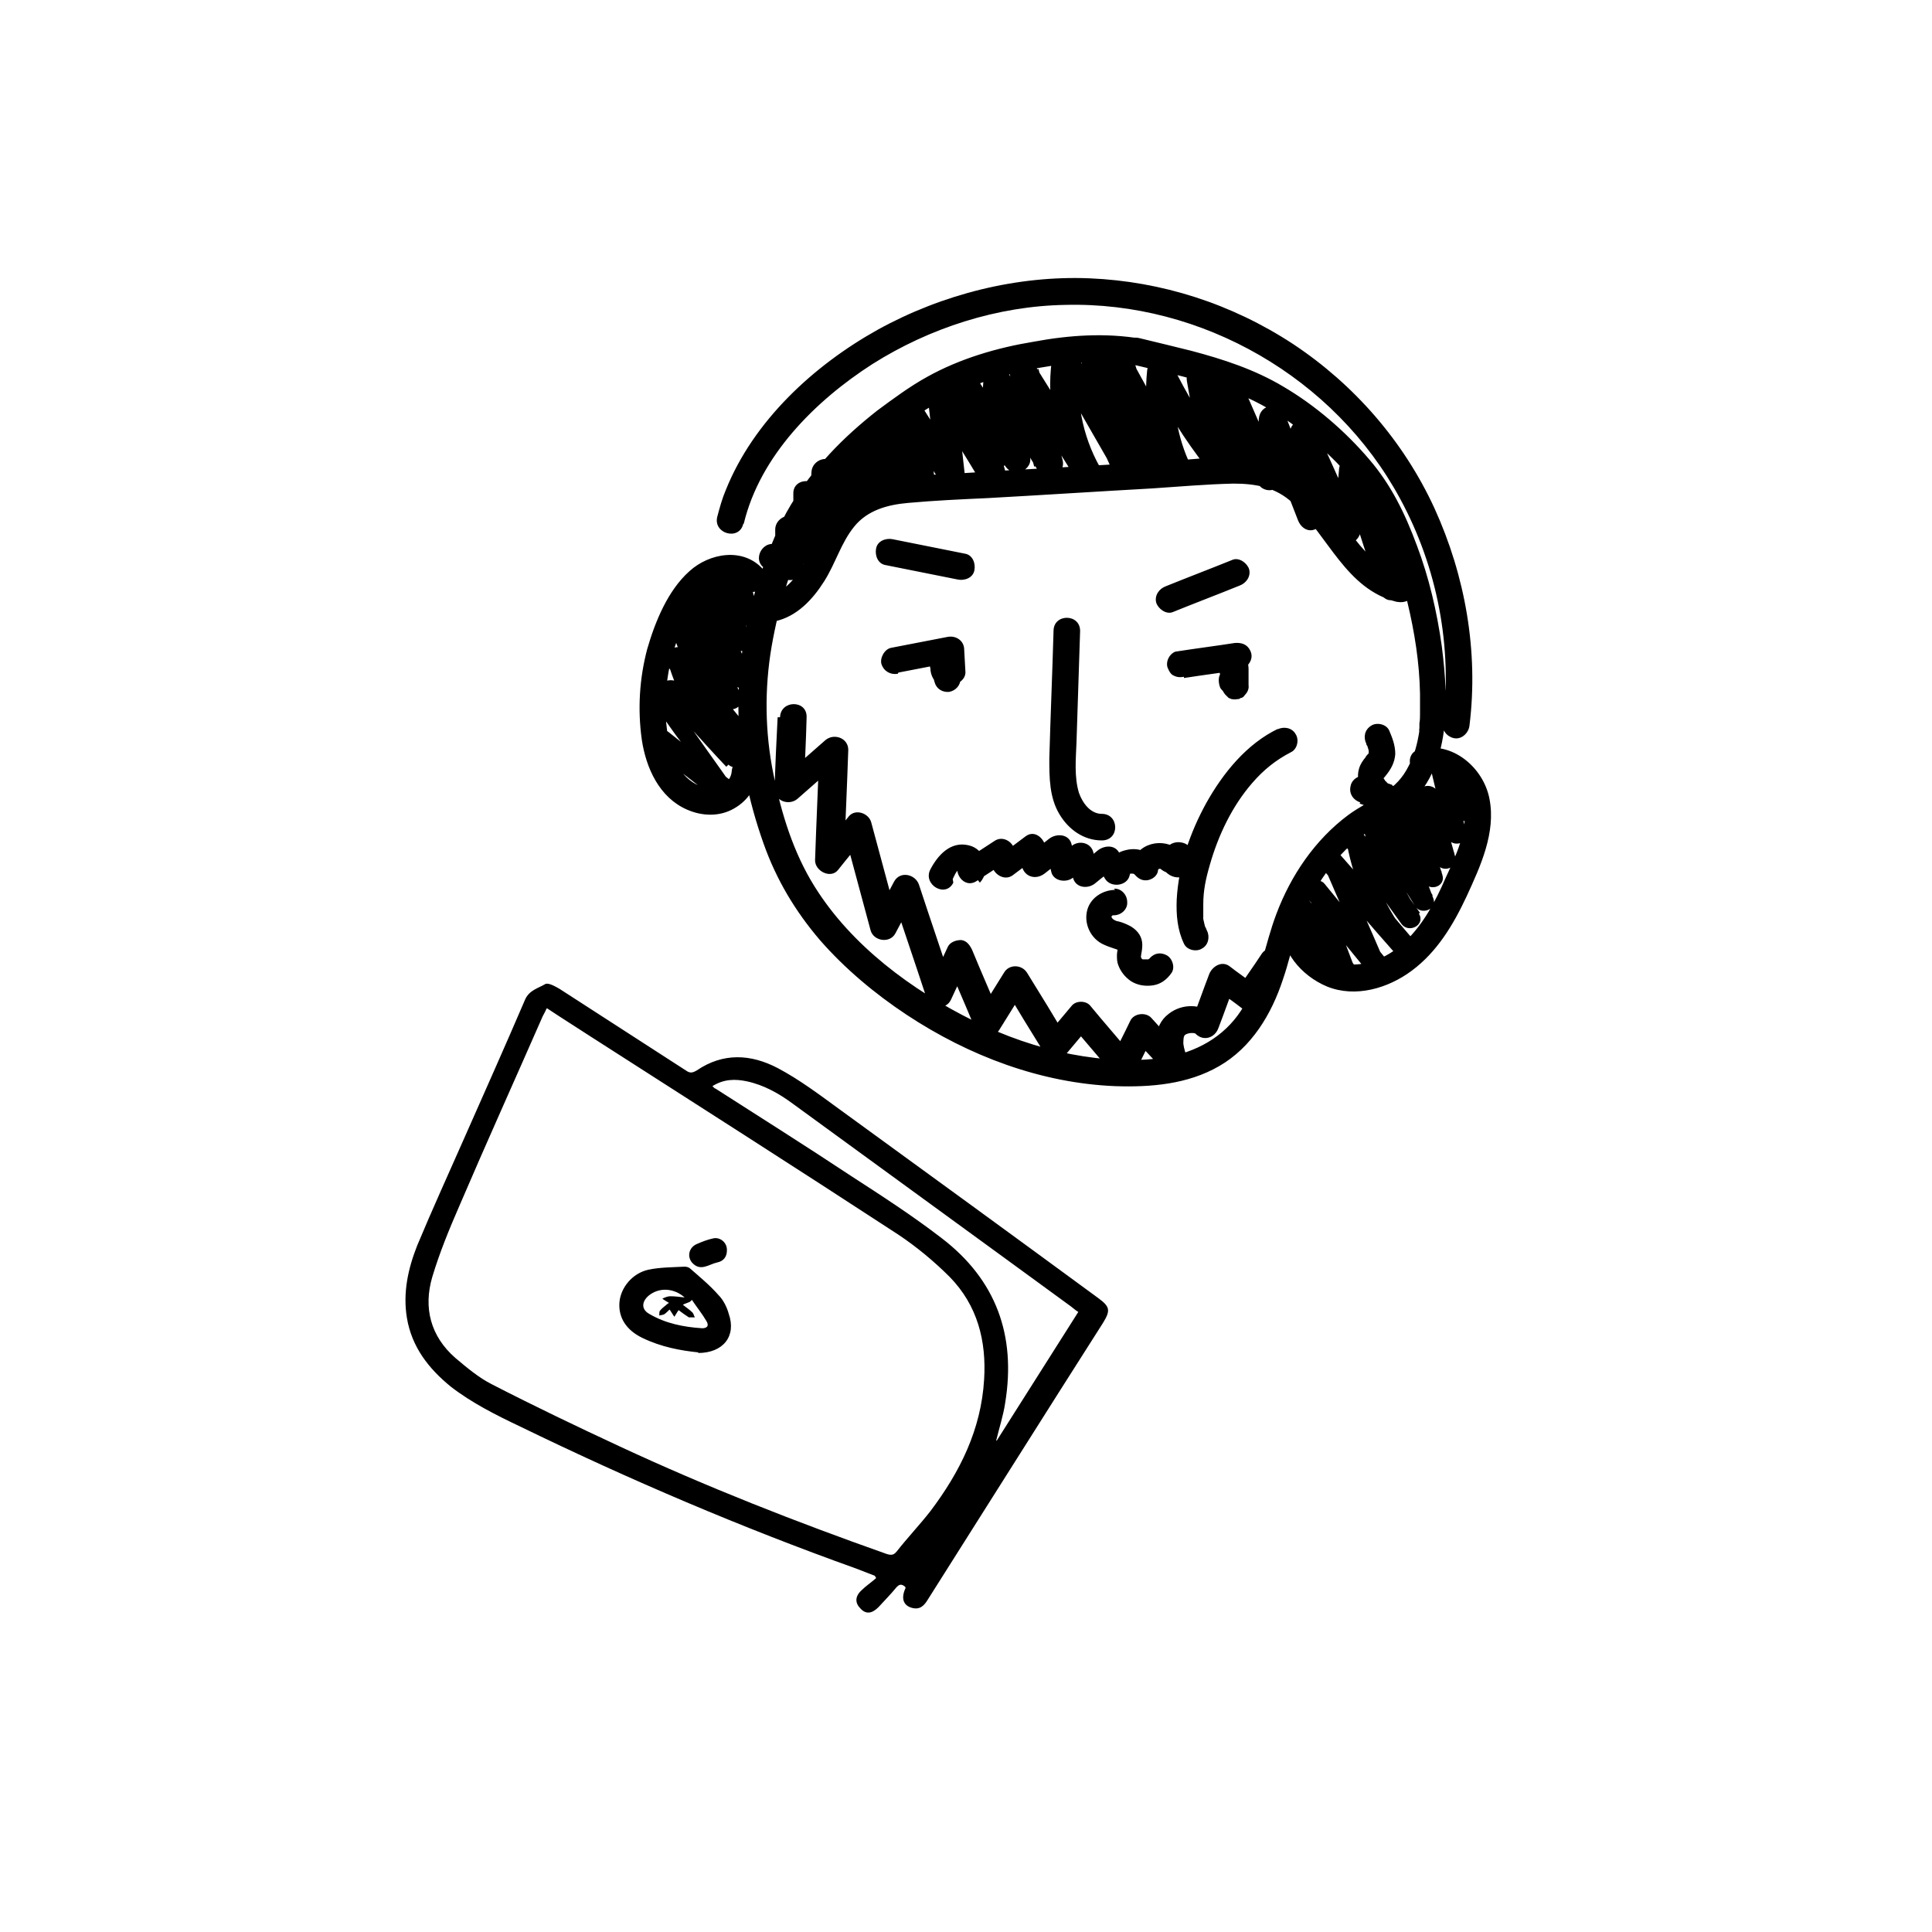 <?xml version="1.0" encoding="UTF-8"?>
<svg id="Layer_1" xmlns="http://www.w3.org/2000/svg" version="1.1" viewBox="0 0 320 320">
  <!-- Generator: Adobe Illustrator 29.4.0, SVG Export Plug-In . SVG Version: 2.1.0 Build 152)  -->
  <path d="M149.9,262.8c-.6-.5-1-.4-1.5.2-.9,1.1-1.9,2.1-2.9,3.2-1.1,1.1-2.1,1.2-3,.2-.9-.9-.9-2,.2-3,.7-.7,1.6-1.3,2.4-2,0-.2-.2-.3-.2-.4-1-.4-2.1-.8-3.1-1.2-19-6.8-37.5-14.7-55.6-23.5-4-1.9-8-3.9-11.5-6.6-3.7-3-6.5-6.6-7.3-11.4-.7-4.2.2-8.2,1.7-12,2.5-6,5.2-11.9,7.8-17.8,3.4-7.7,6.8-15.3,10.1-23,.7-1.5,2.1-1.8,3.3-2.5.5-.3,1.7.4,2.4.8,7,4.5,13.9,9,20.9,13.5.7.5,1.1.4,1.8,0,4.4-3,9-2.7,13.4-.4,3.6,1.9,6.9,4.4,10.2,6.8,14.3,10.4,28.6,20.8,42.9,31.3,1.9,1.4,2.1,2,.8,4.1-9.7,15.2-19.3,30.5-29,45.8-.6,1-1.3,1.8-2.7,1.4-1.4-.4-1.8-1.6-1-3.3h0ZM90.5,167.1c-.2.5-.4.8-.6,1.2-4.6,10.5-9.3,20.9-13.8,31.4-1.7,3.9-3.3,7.8-4.5,11.8-1.5,5.1-.3,9.8,3.8,13.4,1.9,1.6,3.9,3.3,6.1,4.4,7,3.6,14.1,7,21.2,10.3,14.4,6.7,29.2,12.5,44.2,17.8.7.2,1.1.2,1.6-.4,1.8-2.3,3.8-4.4,5.6-6.7,4.9-6.5,8.4-13.5,8.9-21.8.4-6.4-1.1-12.3-5.7-17-2.6-2.6-5.5-5-8.5-7-17-11.1-34.1-22-51.1-32.9-2.3-1.5-4.7-3-7.1-4.6ZM118.1,180c.2.2.3.3.4.3,7.5,4.8,15.1,9.6,22.5,14.5,5.1,3.3,10.2,6.6,15,10.3,9,6.9,12.3,16.1,10.5,27.2-.3,2.1-1,4.2-1.5,6.3,0,0,0,0,.1,0,4.5-7.1,9-14.2,13.5-21.3-.5-.3-.8-.6-1.2-.9-3.7-2.7-7.4-5.4-11.1-8.1-11.7-8.5-23.3-17-35-25.5-2.3-1.7-4.8-3.1-7.6-3.7-1.9-.4-3.8-.4-5.7.8h0ZM115.7,224c-3-.3-6.2-.9-9.3-2.4-2.7-1.3-4-3.4-3.8-5.9.2-2.4,2.1-4.8,4.8-5.4,1.9-.4,4-.4,6-.5.3,0,.7.1.9.3,1.6,1.4,3.3,2.8,4.7,4.4.8.8,1.4,2,1.7,3.1,1.3,3.7-.9,6.5-5.1,6.5h0ZM110.8,215.8c-.3-.2-.7-.4-1.1-.7.4-.2.9-.4,1.3-.4.8,0,1.5.1,2.4.2-1.7-1.5-4-1.7-5.7-.5-1.4,1-1.6,2.4-.2,3.2,2.7,1.6,5.7,2.2,8.8,2.4.8,0,1.2-.4.7-1.2-.7-1.2-1.6-2.3-2.4-3.5l-.3.3c-.4.2-.8.3-1.2.5.6.5,1.1.8,1.6,1.3.2.2.2.5.4.8-.3,0-.7,0-1,0-.6-.4-1.2-.8-1.7-1.2-.3.4-.5.8-.7,1.1-.3-.4-.5-.8-.8-1.2-.3.3-.6.6-.9.8-.2.1-.5.1-.8.2,0-.3,0-.7.1-.8.4-.5.9-.8,1.2-1.1h0ZM120.4,207.1c0,1.1-.6,1.8-1.6,2-1.4.3-2.8,1.6-4.2,0-.8-1-.5-2.4.7-3,.9-.4,1.9-.8,2.9-1,1.1-.2,2.2.7,2.2,1.9ZM187.7,60.4c5.4,1.3,10.8,2.4,16,4.3,4.7,1.7,9.2,4.4,13.1,7.7,4.4,3.7,8.1,7.5,10.8,12.5,2.5,4.6,4.2,9.7,5.5,14.8,1.2,5,2,10,2.1,15.2,0,1.1,0,2.2,0,3.3,0,.5,0,1.1-.1,1.6,0,.2,0,.4,0,.7,0,.1-.1.9,0,.5-.3,2-.8,4.1-1.8,5.9-1,2-2.3,3.3-4,4.4-2,1.3-4.1,2.3-6,3.7-5.5,4.1-9.5,10-11.9,16.4-1.9,5-2.6,10.4-5.3,15.1-2.7,4.7-7.1,7.4-12.3,8.5-5.3,1-11.2.6-16.4-.4-5.6-1.1-11-3-16.1-5.5-10.3-5.1-20.3-12.5-26.4-22.3-3.5-5.6-5.5-12.1-6.8-18.6-1.4-6.9-1.5-14.1-.3-21.1,1.2-6.9,3.4-14.5,7-20.7,3.4-5.8,8.2-10.7,13.4-14.9,4.6-3.7,9.6-6.5,15.2-8.4,5.6-1.8,11.5-2.9,17.3-3.1,1.3,0,2.6,0,3.8,0,1.3,0,2.3.2,3.4.4,1.2.2,2.4-.3,2.7-1.6.3-1.1-.4-2.5-1.6-2.7-5.9-1-11.9-.6-17.8.5-6.1,1-12.2,2.8-17.6,5.8-2.9,1.6-5.6,3.6-8.3,5.6-2.8,2.2-5.5,4.6-7.9,7.2-2.4,2.6-4.6,5.4-6.4,8.4-2,3.3-3.4,6.9-4.7,10.6-2.6,7.3-4,15.1-4,22.8,0,7.8,1.6,15.5,4.2,22.8,2.1,5.9,5.2,11.1,9.3,15.9,4.1,4.7,9.1,8.9,14.4,12.4,10.3,6.8,22.2,11.3,34.5,11.8,5.9.2,12-.3,17.2-3.3,5.4-3.1,8.7-8.6,10.6-14.4.9-2.6,1.5-5.3,2.3-8,1-3.1,2.4-6,4.2-8.7,1.8-2.7,4.1-5.3,6.8-7.2,1.9-1.4,4.1-2.4,6-3.8,8.7-6.1,8.2-18.1,7-27.5-.8-5.7-2.1-11.3-4.1-16.6-2-5.4-4.3-10.1-7.9-14.3-4-4.7-9-9-14.3-12.1-4.7-2.8-9.9-4.5-15.2-5.9-2.8-.7-5.7-1.4-8.6-2.1-2.9-.7-4,3.6-1.2,4.3h0ZM211.7,120.7c-5.2,2.5-9.1,7.3-11.9,12.3-2.7,4.9-4.6,10.4-4.9,16-.1,2.5.1,5,1.2,7.3.5,1.1,2.1,1.4,3,.8,1.1-.6,1.3-2,.8-3,0,0,0-.2-.1-.3,0,0,.2.4,0,.2,0-.2-.1-.4-.2-.5-.1-.4-.2-.8-.3-1.3-.1-.6,0,.2,0-.2,0-.2,0-.5,0-.7,0-.5,0-1,0-1.5,0-2.3.4-4.2,1.1-6.6,1.4-4.9,3.7-9.7,7-13.5,1.9-2.2,3.9-3.8,6.4-5.1,1.1-.5,1.4-2.1.8-3-.6-1.1-2-1.3-3-.8ZM174.5,104.5c-.2,7-.5,14-.7,21.1,0,3.2,0,6.5,1.7,9.3,1.5,2.5,4,4.3,7,4.3,3,0,2.9-4.4,0-4.4-1.9,0-3.2-1.8-3.8-3.5-.8-2.7-.5-5.6-.4-8.3l.6-18.5c0-2.9-4.4-2.9-4.4,0h0ZM196.1,112.3c3.2-.5,6.4-.9,9.6-1.4l-1.7-4.1c-.2.2-.5.4-.7.5-.5.4-.9.7-1,1.3-.1.5,0,1.2.2,1.7.6.9,2,1.5,3,.8.2-.2.5-.4.7-.5.9-.7,1.4-1.7.9-2.8-.5-1.1-1.5-1.4-2.6-1.3-3.2.5-6.4.9-9.6,1.4-.5,0-1.1.6-1.3,1-.3.5-.4,1.2-.2,1.7.2.5.5,1.1,1,1.3.6.3,1.1.3,1.7.2ZM201.9,110.7l.6,3.5c0,.3.2.5.4.8.2.2.4.4.6.6l.5.2c.3,0,.6.1.9,0,.2,0,.4,0,.6-.2.3,0,.5-.2.7-.5.4-.4.7-1,.6-1.6,0-.9,0-1.8,0-2.8,0-.6-.2-1.2-.6-1.6-.4-.4-1-.7-1.6-.6-.6,0-1.2.2-1.6.6-.4.4-.7,1-.6,1.6,0,.8,0,1.7,0,2.5,0,.6.2,1.2.6,1.6.4.4,1,.7,1.6.6.6,0,1.2-.2,1.6-.6.4-.4.6-1,.6-1.6s0-1.3,0-1.9l-4.1,1.1h0s-.2-.5-.2-.5c0,0,0,.2,0,.3v-.6c0,.1,0,.2,0,.3v-.6c0,.1,0,.2,0,.3l.2-.5c0,0,0,.2-.2.3l.3-.5c0,0-.1.1-.2.2l.5-.3c0,0-.1,0-.2.1-.5.2-.9.8-1,1.3-.1.5,0,1.2.2,1.7.3.5.8.9,1.3,1,.6.1,1.2,0,1.7-.2.8-.4,1.3-1.2,1.6-2,0-.2,0-.3,0-.5,0-.2,0-.3,0-.5,0-.6-.2-1-.4-1.5l-.3-.5c-.2-.2-.4-.4-.7-.5-.2,0-.4-.2-.6-.2-.3,0-.6,0-.9,0-.4.1-.7.3-1,.6-.4.4-.6,1-.6,1.6s0,1.3,0,1.9h4.4c0-.8,0-1.7,0-2.5h-4.4c0,.9,0,1.8,0,2.8l4.4-.6-.6-3.5c0-.3-.2-.5-.4-.8-.2-.2-.4-.4-.6-.6-.5-.3-1.2-.4-1.7-.2-.5.2-1.1.5-1.3,1l-.2.5c-.1.4-.1.8,0,1.2h0ZM148.8,111.4l9.3-1.8-2.8-2.1.2,3.6,4.1-1.1c-.3-.6-.6-1.3-.8-1.9-.3-.6-1-1-1.6-1.1-.7,0-1.3.1-1.9.6-.8.7-1.3,1.9-1.2,3,0,1.4.7,2.4,1.8,3.2.8.5,2.1.3,2.7-.3.7-.8.8-1.7.3-2.7-.3-.6-.5-1.2-.8-1.8-.2-.5-.9-.9-1.3-1-.5-.1-1,0-1.4.1-1,.4-1.6,1.6-1.3,2.6.2.8.5,1.5.7,2.3.3,1.1,1.3,1.7,2.4,1.6,1.1-.2,1.9-1.1,1.9-2.2,0-.7,0-1.4,0-2.1l-4.4.6c.1.4.3.8.4,1.2.4,1.1,1.5,1.9,2.7,1.6,1.1-.4,2-1.6,1.6-2.7-.1-.4-.3-.8-.4-1.2-.4-1.1-1.3-1.7-2.4-1.6s-1.9,1.1-1.9,2.2c0,.7,0,1.4,0,2.1l4.4-.6c-.2-.8-.5-1.5-.7-2.3l-4.1,1.7c.3.6.5,1.2.8,1.8l3-3c.3.2.4.3.2.2-.1-.1,0,0,.2.2,0,0,0-.2-.1-.2.1.3.2.4.1.3,0,0,0-.1,0-.2-.1-.4,0,.5,0,.2,0-.3.1-.2,0,.2,0,0,.2-.4,0,0-.2.4,0,0,0,0,0,.2-.4.4,0,.1l-3.5-.5c.3.6.6,1.3.8,1.9.4.9,1.7,1.3,2.5,1,.9-.3,1.7-1.1,1.6-2.1l-.2-3.6c0-1.5-1.4-2.4-2.8-2.1l-9.3,1.8c-1.1.2-1.9,1.7-1.6,2.7.4,1.2,1.5,1.8,2.7,1.6h0ZM146.7,93.6c4,.8,8,1.6,12,2.4,1.1.2,2.5-.3,2.7-1.6.2-1.1-.3-2.5-1.6-2.7-4-.8-8-1.6-12-2.4-1.1-.2-2.5.3-2.7,1.6-.2,1.1.3,2.5,1.6,2.7ZM194.2,101.4c3.7-1.5,7.4-2.9,11.1-4.4,1.1-.4,1.9-1.5,1.6-2.7-.3-1-1.6-2-2.7-1.6-3.7,1.5-7.4,2.9-11.1,4.4-1.1.4-1.9,1.5-1.6,2.7.3,1,1.6,2,2.7,1.6ZM184.7,147.4c-2.1,0-4.3,1.4-4.7,3.7-.4,2.2.8,4.4,2.7,5.3.8.4,1.6.6,2.4.9.5.2-.2-.2,0,0,0,0,.1,0,.2,0,.3,0-.3-.3-.1-.1,0,0,.1.1.1.1,0,0-.3-.4-.2-.2.1.2,0-.3,0-.3,0-.2,0-.2,0,0s0,.1,0,0c0-.3,0,0,0,0,0,.1,0,.2,0,.4,0,.3-.1.6-.1,1,0,.5,0,1.1.2,1.6.4,1.1,1.1,2,2.1,2.7,1.1.7,2.4.9,3.7.7,1.3-.2,2.3-1,3-2,.7-.9.2-2.5-.8-3-1.2-.6-2.3-.2-3,.8.2-.2.2-.3,0-.1.3-.2.3-.2,0,0-.2,0-.2,0,0,0,.2,0,.2,0,0,0-.1,0-.2,0-.3,0,.3,0,.4,0,0,0h-.2c-.2,0-.2,0,0,0-.1,0-.2,0-.3,0,.3.1.3.1,0,0h-.1c-.2-.2-.2-.2,0,0,0,0-.2-.2-.2-.2.2.2.2.3,0,.1,0,0,0-.1-.1-.2-.1-.2,0-.2,0,0-.1,0,0-.6,0,0,0-.2,0-.2,0,0,0-.1,0-.2,0-.4.1-.5.2-1.1.2-1.7,0-1.3-.7-2.3-1.8-3-.7-.4-1.4-.7-2.2-.9-.2,0-.4-.1-.6-.2-.4-.1.4.2,0,0,0,0-.6-.4-.3-.2.2.2-.2-.2-.2-.3.2.2.2.3,0,0h0c.1.2.1.2,0,0,0,0,0-.2,0-.3,0,.3,0,.4,0,.1v-.2c0,.3,0,.4,0,.2,0-.2,0-.2,0,.1.2-.4-.3.3,0,0,0,0,.1-.1.2-.2-.2.2-.3.2,0,0,.4-.2-.4,0,0,0,0,0,.2,0,.3,0-.3,0-.4,0-.1,0,1.2,0,2.3-1,2.2-2.2,0-1.2-1-2.3-2.2-2.2h0ZM157.8,145.6c.2-.4.4-.9.7-1.3,0,0,.6-.6.6-.6,0,0,.2,0,.2,0-.2,0-.4-.2-.5-.5,0-.3,0-.5.3-.8-1.6,1.8.5,5,2.7,3.5,1.7-1.1,3.4-2.2,5.1-3.4l-3.3-1.3c.3.8.6,1.7.8,2.5.4,1.2,2,2.2,3.3,1.3,1.5-1.1,2.9-2.2,4.4-3.3l-3.3-1.9c.1,1.1.2,2.2.4,3.3.2,2,2.2,2.8,3.8,1.6,1.3-1,2.7-2.1,4-3.2l-3.7-1c.3,1.3.5,2.5.8,3.8.3,1.7,2.6,2,3.7,1,.9-.8,1.8-1.7,2.8-2.5l-3.7-1c.3,1.2.6,2.3.8,3.5.4,1.8,2.5,2,3.7,1,1.2-1,2.4-1.9,3.7-2.9l-3.5-.5c.5.9.9,1.8,1.4,2.6.9,1.6,3.7,1.3,4.1-.5,0-.1.1-.3,0-.1.3-.5,0,0,.1-.2.3-.2-.2.1,0,0,.3-.2-.4,0,.2,0,.2,0,.3,0,.2,0,.2,0,.4.2.2,0,.6.7,1.2,1.2,2.2,1.1.8-.1,1.7-.7,1.8-1.6,0-.4,0-.2,0-.1.1-.2.2-.2.3-.2.2,0,.1,0,.2,0,.2,0,0,0-.1,0,.6.5,1.4.9,2.2.6.5-.2,1.1-.4,1.6-.6,2.3-.9,2-4.2-.6-4.4-2.7-.2-4.1,3.5-2,5.2,1,.8,2.3.8,3.3.2,1.2-.7,1.6-2,1.3-3.3-.2-1.2-1.6-1.9-2.7-1.6-1.2.3-1.8,1.6-1.6,2.7v.2s0-1.2,0-1.2l1.2-.9,1.1.3h-.2c0-.1.8.7.8.7v1.5c0,0-1.1.6-1.1.6h-.2s-.6-4.3-.6-4.3c-.5.2-1.1.4-1.6.6l2.2.6c-2.6-2.2-7.1-1.2-7.8,2.4l4.1-.5c-1.3-1.7-3.1-2.4-5.1-1.9-1.8.4-3.4,1.8-3.8,3.6l4.1-.5c-.5-.9-.9-1.8-1.4-2.6-.7-1.4-2.4-1.3-3.5-.5-1.2,1-2.4,1.9-3.7,2.9l3.7,1c-.3-1.2-.6-2.3-.8-3.5-.4-1.7-2.5-2.1-3.7-1-.9.8-1.8,1.7-2.8,2.5l3.7,1c-.3-1.3-.5-2.5-.8-3.8-.4-1.8-2.5-1.9-3.7-1-1.3,1-2.7,2.1-4,3.2l3.8,1.6c-.1-1.1-.2-2.2-.4-3.3-.2-1.5-1.8-3-3.3-1.9-1.5,1.1-2.9,2.2-4.4,3.3l3.3,1.3c-.3-.8-.6-1.7-.8-2.5-.4-1.3-2-2.2-3.3-1.3-1.7,1.1-3.4,2.2-5.1,3.4l2.7,3.5c1.9-2.1.9-5.6-1.9-6.2-3-.7-5.1,1.7-6.3,4-1.3,2.5,2.5,4.8,3.8,2.2h0ZM126.4,94.3c-3.3-3.7-8.9-2.7-12.2.3-3.6,3.2-5.7,8.4-7,12.9-1.3,4.9-1.6,10-.9,15,.7,4.7,2.9,9.6,7.5,11.6,2.5,1.1,5.4,1.2,7.8-.2,2.3-1.3,3.8-3.6,4-6.2,0-1.2-1.1-2.2-2.2-2.2s-2.1,1-2.2,2.2c-.2,2.8-3.9,3.3-5.9,2.2-3.2-1.7-4.3-5.4-4.8-8.8-1-7.3.7-15.4,5-21.5,1.6-2.3,5.3-4.9,7.7-2.2.8.9,2.3.8,3.1,0,.9-.9.8-2.2,0-3.1h0ZM236.3,128.2c3-.8,5.6,2.3,6.1,5,.9,4.2-1.3,8.6-3,12.3-1.6,3.7-3.6,7.5-6.6,10.4-2.5,2.4-6.1,4.2-9.7,3.8-3.6-.5-6.7-3.4-6.5-7.1.2-2.9-4.3-2.9-4.4,0-.2,4.9,3.3,9,7.6,10.8,4.7,1.9,10.1.3,14-2.6,4.2-3.1,6.9-7.6,9.1-12.3,2.3-5,4.9-10.6,3.8-16.2-1-5.2-6.2-9.6-11.6-8.2-2.8.7-1.6,5,1.2,4.3ZM123.2,86.7c2.7-11.2,11.8-20.3,21.3-26.4,9.5-6,20.7-9.6,31.9-9.8,22.7-.6,44.7,12.1,55.5,32.1,6.2,11.4,8.7,24.6,7.1,37.5-.1,1.2,1.1,2.2,2.2,2.2s2.1-1,2.2-2.2c1.5-12.2-.7-24.7-5.8-35.9-5.1-11.1-13.3-20.5-23.4-27.2-10.2-6.7-21.8-10.4-33.7-10.9-12-.5-24.4,2.6-35.1,8.5-10.6,5.9-20.6,15.1-25.2,26.6-.6,1.4-1,2.9-1.4,4.4-.7,2.8,3.6,4,4.3,1.2h0ZM128.4,102.9c3.6-.8,6.2-3.6,8.1-6.6,1.9-3,2.8-6.4,5-9.1,2.2-2.7,5.5-3.6,8.9-3.9,4.4-.4,8.8-.6,13.2-.8,9.1-.5,18.2-1.1,27.2-1.6,4.5-.3,9-.7,13.5-.8,3.7,0,7,.6,9.8,3.2,5.9,5.4,8.8,14.3,17.3,16.4l1.2-4.3c-.5,0-1-.2-1.4-.3-1.2-.2-2.4.3-2.7,1.6-.3,1.1.4,2.5,1.6,2.7.5,0,1,.2,1.4.3,1.2.2,2.4-.3,2.7-1.6.3-1.1-.4-2.4-1.6-2.7-7-1.7-10-9.8-14.6-14.5-2.9-2.9-6.4-4.7-10.5-5.1-4.3-.4-8.8.2-13.1.5-9.2.6-18.3,1.1-27.4,1.6-4.6.3-9.3.6-13.9.8-3.8.2-7.8.5-11.2,2.4-3.7,2.2-5.6,6-7.5,9.8-1.5,3.1-3.4,6.9-7.1,7.7-2.8.6-1.6,4.9,1.2,4.3h0ZM213.5,150.7c2.7,3.9,5.5,7.9,8.2,11.8,1,1.4,3.8.6,3-1.3-1.8-4.7-3.5-9.3-5.3-14l-2.8,1.6c3.3,4,6.6,8.1,9.9,12.1.5.6,1.6.6,2.2.1.7-.5.8-1.4.4-2.2-2.4-5.6-4.9-11.2-7.3-16.7l-2.6,2c3.9,4.6,7.8,9.2,11.8,13.7.6.7,1.8.6,2.4,0,.7-.7.6-1.7,0-2.4-3.8-4.8-6.3-10.4-7.4-16.4l-3,1.3c3,4.2,6,8.4,9.1,12.7,1.2,1.7,4.1.2,2.9-1.7-3.3-5.1-5.5-10.9-6.4-16.9l-3,1.3c2.9,4.8,5.8,9.6,8.8,14.4.9,1.5,3.7.6,3-1.3-1.9-5-3.7-10-5.6-15l-3,1.3c2.4,3.7,4.7,7.4,7.1,11.1,1,1.5,3.6.6,3-1.3-1.5-4.8-3-9.6-4.4-14.3l-3,1.3c2.2,3.7,4.4,7.4,6.5,11.2,1,1.6,3.6.6,3-1.3-1-3.5-1.9-7-2.9-10.4l-3,1.3c1.6,2.1,3.1,4.2,4.7,6.3,1.1,1.4,3.5.7,3-1.3-.8-3.4-1.6-6.8-2.5-10.2l-3,1.3c1.3,2.1,2.7,4.3,4,6.4,1,1.6,3.5.6,3-1.3-.6-2.3-1.1-4.7-1.7-7l-3,1.3c.9,1.5,1.9,3,2.8,4.5,1.1,1.8,4,.2,2.9-1.7-.9-1.5-1.9-3-2.8-4.6-1-1.6-3.5-.6-3,1.3.6,2.3,1.1,4.7,1.7,7l3-1.3c-1.3-2.1-2.7-4.3-4-6.4-1-1.6-3.5-.6-3,1.3.8,3.4,1.6,6.8,2.5,10.2l3-1.3c-1.6-2.1-3.1-4.2-4.7-6.3-1.1-1.4-3.6-.7-3,1.3,1,3.5,1.9,7,2.9,10.4l3-1.3c-2.2-3.7-4.4-7.4-6.5-11.2-.9-1.6-3.6-.6-3,1.3,1.5,4.8,3,9.6,4.4,14.3l3-1.3c-2.4-3.7-4.7-7.4-7.1-11.1-1-1.5-3.7-.6-3,1.3,1.9,5,3.7,10,5.6,15l3-1.3c-2.9-4.8-5.8-9.6-8.8-14.4-1-1.7-3.3-.5-3,1.3,1,6.3,3.3,12.3,6.8,17.7l2.9-1.7c-3-4.2-6-8.4-9.1-12.7-1.1-1.5-3.4-.6-3,1.3,1.2,6.6,4.1,12.7,8.3,17.9l2.4-2.4c-3.9-4.6-7.8-9.2-11.8-13.7-.5-.6-1.6-.6-2.2-.1-.7.5-.8,1.4-.4,2.2,2.4,5.6,4.9,11.2,7.3,16.8l2.6-2c-3.3-4-6.6-8.1-9.9-12.1-1-1.3-3.4,0-2.8,1.6,1.8,4.7,3.5,9.3,5.3,14l3-1.3c-2.7-3.9-5.5-7.9-8.2-11.8-1.2-1.8-4.1,0-2.9,1.7h0ZM108.3,124.4c3.6,2.8,7.3,5.6,10.9,8.5.7.5,1.5.7,2.2.1.6-.5.9-1.5.4-2.1-3.2-4.6-6.5-9.1-9.7-13.8-.1-.2-.2-.5-.4-.6-.2-.2,0-.3-.6,0-.4,0-.5.2-.3.3.1.1.3.3.4.4.2.2.4.4.6.6.9,1,1.9,2,2.8,3,1.9,2.1,3.8,4.2,5.7,6.2l2.4-2.4c-4.4-4.4-7.6-9.9-9.3-15.8l-2.8,1.6c3.6,4.4,7.2,8.8,10.9,13.2l2.4-2.4c-4.4-5.2-7.7-11.3-9.7-17.8l-2.8,1.6c3.4,3.5,6.1,7.5,8.2,11.8l2.9-1.7c-3.2-4.8-5.2-10.1-6.1-15.8l-3,1.3c2.6,4.2,5.3,8.3,7.9,12.5,1.2,1.9,3.7.2,2.9-1.7-2.2-5.2-4.4-10.4-6.6-15.6l-2.9,1.7c2.3,3.2,4.6,6.4,6.9,9.6,1.2,1.7,4,.2,2.9-1.7-1.9-3.3-3.2-7-3.5-10.8l-3.1.8c1.6,2.5,3.1,5,4.7,7.5,1,1.6,3.5.6,3-1.3-.6-2.2-1.1-4.5-1.7-6.7l-3,1.3,1,1.7c1.1,1.8,4,.2,2.9-1.7l-1-1.7c-1-1.6-3.5-.6-3,1.3.6,2.2,1.1,4.5,1.7,6.7l3-1.3c-1.6-2.5-3.1-5-4.7-7.5-.8-1.3-3.3-.9-3.1.8.4,4.4,1.7,8.7,3.9,12.5l2.9-1.7c-2.3-3.2-4.6-6.4-6.9-9.6-1.3-1.8-3.7-.3-2.9,1.7,2.2,5.2,4.4,10.4,6.6,15.6l2.9-1.7-7.9-12.5c-1.1-1.7-3.3-.5-3,1.3.9,5.9,3.1,11.6,6.5,16.6,1.2,1.8,3.8.2,2.9-1.7-2.2-4.6-5.2-8.8-8.7-12.5-1.1-1.2-3.3,0-2.8,1.6,2.2,7.1,5.8,13.6,10.6,19.2,1.4,1.7,3.7-.7,2.4-2.4-3.6-4.4-7.2-8.8-10.9-13.2-1.1-1.3-3.2.1-2.8,1.6,1.9,6.5,5.3,12.5,10.1,17.3,1.5,1.5,3.8-.8,2.4-2.4-2.4-2.6-4.7-5.1-7.1-7.7-1-1.1-2.1-2.7-3.5-3.5-1.5-.8-3.2-.1-3.8,1.4-.6,1.5.3,2.9,1.1,4.2,1,1.4,2,2.9,3.1,4.3,2.1,3,4.2,5.9,6.3,8.9l2.6-2c-3.6-2.8-7.3-5.6-10.9-8.5-.7-.6-1.7-.7-2.4,0-.6.6-.7,1.8,0,2.4h0ZM127,94.2l2.8,1.6c1.4.8,3.4-.2,3.3-1.9,0-2.1,0-4.1-.1-6.2l-3.8,1.6c1,1.2,2,2.3,3.1,3.5,1.3,1.5,3.8.3,3.8-1.6,0-3.1,0-6.3-.1-9.4l-4.1,1.1c.9,1.3,1.7,2.6,2.6,3.8,1.2,1.8,4,1.1,4.1-1.1.1-2.5.3-5,.4-7.4l-4.1,1.1c.9,1.7,1.9,3.3,2.9,5,1,1.7,3.7,1.4,4.1-.5.6-2.9,1.2-5.7,1.8-8.6l-4.1.5c1,2.2,2,4.5,3,6.8s4.1.9,4.1-1.1c.1-3,.2-6.1.3-9.1l-4.1,1.1c1.1,2.2,2.1,4.4,3.2,6.5,1.1,2.2,4.9.7,4.1-1.7-.9-2.4-1-4.8,0-7.1h-3.8c1.4,2.9,2.8,5.7,4.2,8.6.9,1.9,4.4,1.1,4.1-1.1-.4-3.2-.7-6.5-1.1-9.7l-4.1,1.1c2.1,3.2,4.1,6.4,6.2,9.7,1.1,1.7,4.4,1.2,4.1-1.1-.5-4.5-1-8.9-1.5-13.4l-4.1,1.1c2.7,4.5,5.5,8.9,8.2,13.4,1.3,2.1,4.8.8,4.1-1.7-1.4-5-2.9-10.1-4.3-15.1l-4.1,1.7c2.8,4.2,5.6,8.4,8.4,12.6,1.6,2.4,5.3.2,3.8-2.2-2.2-3.6-3.1-7.8-2.7-12l-4.1,1.1c2.8,4.6,5.6,9.2,8.4,13.8,1.3,2.1,4.7.8,4.1-1.7-1.3-5-2.7-10.1-4-15.1l-4.1,1.7c3.5,5.6,7,11.2,10.5,16.8,1.5,2.4,5.2.3,3.8-2.2-3-5.3-4.1-11.4-3.3-17.5l-4.1,1.1c3.3,5.8,6.6,11.6,9.9,17.3,1.4,2.5,5.1.3,3.8-2.2-2.6-5.3-4.2-11-4.7-16.9l-4.1,1.1c3,5.8,6,11.6,9,17.5,1.2,2.2,4.8.7,4.1-1.7-1.6-5.4-3.3-10.8-4.9-16.1l-4.1,1.7c3.1,5.6,6.1,11.1,9.2,16.7.6,1,2,1.4,3,.8,1.1-.7,1.3-1.9.8-3-2-4.6-2.7-9.7-2.1-14.7l-4.1,1.1c2.5,5.3,5.6,10.2,9.2,14.8.6.8,1.9.8,2.7.3.9-.5,1.2-1.5,1-2.5-.8-4.4-1.5-8.8-2.3-13.2l-4.1,1.7c2.4,4.4,4.8,8.8,7.1,13.2,1.3,2.3,4.5.7,4.1-1.7-.8-3.9-1.5-7.8-2.3-11.6l-4.1,1.7c2.2,4.9,4.3,9.9,6.5,14.8.4.9,1.6,1.3,2.5,1,1-.3,1.6-1.2,1.6-2.1.2-3.2.4-6.4.6-9.6l-4.4.6c2.1,5.4,4.2,10.8,6.3,16.2.4,1,1.3,1.8,2.4,1.6,1-.2,2-1.1,1.9-2.2-.4-4.6-.7-9.2-1.1-13.9l-4.1,1.1c2.4,5.4,4.8,10.8,7.2,16.1.4.9,1.6,1.3,2.5,1,1-.3,1.5-1.2,1.6-2.1.3-3.4.6-6.8.9-10.2l-4.4.6c1.8,5.4,3.5,10.9,5.3,16.3.6,2,3.7,2.2,4.3,0,.4-1.7.9-3.4,1.3-5.1l-4.4-.6c.2,1.8.4,3.7.6,5.5.1,1.2.9,2.2,2.2,2.2s2.3-1,2.2-2.2c-.2-1.8-.4-3.7-.6-5.5-.1-1.1-.8-2-1.9-2.2-1.1-.1-2.2.5-2.4,1.6-.4,1.7-.9,3.4-1.3,5.1h4.3c-1.8-5.4-3.5-10.9-5.3-16.3-.8-2.5-4.1-1.9-4.4.6-.3,3.4-.6,6.8-.9,10.2l4.1-1.1c-2.4-5.4-4.8-10.8-7.2-16.1-.9-2-4.3-1-4.1,1.1.4,4.6.7,9.2,1.1,13.9l4.4-.6c-2.1-5.4-4.2-10.8-6.3-16.2-.9-2.3-4.2-2-4.4.6-.2,3.2-.4,6.4-.6,9.6l4.1-1.1c-2.2-4.9-4.3-9.9-6.5-14.8-.4-1-1.9-1.3-2.8-.9-1.1.5-1.5,1.5-1.3,2.6.8,3.9,1.5,7.8,2.3,11.6l4.1-1.7c-2.4-4.4-4.8-8.8-7.1-13.2-.5-1-1.8-1.3-2.8-.9-1.1.5-1.5,1.5-1.3,2.6.8,4.4,1.5,8.8,2.3,13.2l3.7-2.2c-3.3-4.3-6.1-9-8.5-13.9-.4-.9-1.6-1.3-2.5-1-1,.3-1.5,1.2-1.6,2.1-.6,5.8.4,11.6,2.7,16.9l3.8-2.2c-3.1-5.6-6.1-11.1-9.2-16.7-1.2-2.2-4.8-.7-4.1,1.7,1.6,5.4,3.3,10.8,4.9,16.1l4.1-1.7c-3-5.8-6-11.6-9-17.5-1-1.9-4.3-1.1-4.1,1.1.5,6.7,2.3,13.1,5.3,19.1l3.8-2.2c-3.3-5.8-6.6-11.6-9.9-17.3-.5-.9-1.6-1.3-2.5-1-1,.3-1.5,1.2-1.6,2.1-.9,6.8.6,13.7,3.9,19.7l3.8-2.2c-3.5-5.6-7-11.2-10.5-16.8-1.3-2.1-4.7-.8-4.1,1.7,1.3,5,2.7,10.1,4,15.1l4.1-1.7c-2.8-4.6-5.6-9.2-8.4-13.8-1.2-2-3.9-1-4.1,1.1-.5,5,.7,10,3.3,14.3l3.8-2.2c-2.8-4.2-5.6-8.4-8.4-12.6-1.4-2-4.8-.8-4.1,1.7,1.4,5,2.9,10.1,4.3,15.1l4.1-1.7c-2.7-4.5-5.5-8.9-8.2-13.4-1.1-1.7-4.4-1.2-4.1,1.1.5,4.5,1,8.9,1.5,13.4l4.1-1.1c-2.1-3.2-4.1-6.4-6.2-9.7-1.1-1.7-4.4-1.2-4.1,1.1.4,3.2.7,6.5,1.1,9.7l4.1-1.1c-1.4-2.9-2.8-5.7-4.2-8.6-.7-1.4-3.2-1.5-3.8,0-1.5,3.3-1.8,7.1-.5,10.5l4.1-1.7c-1.1-2.2-2.1-4.4-3.2-6.5-1.1-2.2-4.1-.9-4.1,1.1-.1,3-.2,6.1-.3,9.1l4.1-1.1c-1-2.2-2-4.5-3-6.8-.8-1.7-3.7-1.3-4.1.5-.6,2.9-1.2,5.7-1.8,8.6l4.1-.5c-1-1.7-1.9-3.3-2.9-5-1.1-2-4-1-4.1,1.1-.1,2.5-.3,5-.4,7.4l4.1-1.1c-.9-1.3-1.7-2.6-2.6-3.8-1.2-1.7-4.2-1.2-4.1,1.1,0,3.1,0,6.3.1,9.4l3.8-1.6c-1-1.2-2-2.3-3.1-3.5-1.3-1.5-3.8-.3-3.8,1.6,0,2.1,0,4.1.1,6.2l3.3-1.9-2.8-1.6c-2.5-1.4-4.7,2.4-2.2,3.8h0ZM128.8,118.8c-.2,4-.4,7.9-.5,11.9,0,2,2.4,2.8,3.8,1.6l7.4-6.5-3.8-1.6c-.2,6.1-.5,12.2-.7,18.3,0,1.8,2.6,3.1,3.8,1.6,1.5-1.9,3.1-3.8,4.6-5.7l-3.7-1c1.5,5.6,3,11.1,4.5,16.7.5,1.8,3.2,2.2,4.1.5,1.1-2.1,2.3-4.3,3.4-6.4l-4.1-.5c1.9,5.8,3.9,11.6,5.8,17.4.6,1.7,3.2,2.4,4.1.5,1-2.2,2.1-4.4,3.1-6.6l-4.1-.5c1.6,3.9,3.3,7.7,4.9,11.6.7,1.7,3,2.3,4.1.5,1.5-2.4,3-4.8,4.5-7.3h-3.8c2.2,3.7,4.4,7.3,6.7,11,.7,1.1,2.5,1.6,3.5.5,1.4-1.7,2.8-3.3,4.2-5h-3.1c2.3,2.8,4.7,5.5,7,8.3.9,1.1,2.9.8,3.5-.5l3.1-6.3-3.5.5c1.8,1.9,3.6,3.8,5.3,5.7,1.5,1.6,4.4,0,3.7-2.2-.2-.8-.5-1.6-.6-2.4,0-.6,0-1.3.3-1.5.1-.1.6-.3,1-.3.4,0,.7,0,.8.2,1.3,1.2,3.1.6,3.7-1,1-2.6,1.9-5.2,2.9-7.8l-3.3,1.3c1.4,1.1,2.9,2.1,4.3,3.2,1,.7,2.4.1,3-.8,1.3-2,2.7-3.9,4-5.9.7-1,.2-2.5-.8-3-1.1-.6-2.4-.2-3,.8-1.3,2-2.7,3.9-4,5.9l3-.8c-1.4-1.1-2.9-2.1-4.3-3.2-1.3-.9-2.8.1-3.3,1.3-1,2.6-1.9,5.2-2.9,7.8l3.7-1c-2.1-1.9-5.3-1.9-7.5-.2-2.8,2.1-2.3,5.7-1.3,8.6l3.7-2.2c-1.8-1.9-3.6-3.8-5.3-5.7-.9-1-2.9-.8-3.5.5-1,2.1-2.1,4.2-3.1,6.3l3.5-.5c-2.3-2.8-4.7-5.5-7-8.3-.7-.9-2.4-.9-3.1,0-1.4,1.7-2.8,3.3-4.2,5l3.5.5c-2.2-3.7-4.4-7.3-6.7-11-.9-1.4-3-1.4-3.8,0-1.5,2.4-3,4.8-4.5,7.3l4.1.5c-1.6-3.9-3.3-7.7-4.9-11.6-.4-.8-.9-1.5-1.8-1.6-.8,0-1.8.3-2.2,1.1-1,2.2-2.1,4.4-3.1,6.6l4.1.5c-1.9-5.8-3.9-11.6-5.8-17.4-.6-1.7-3.1-2.3-4.1-.5-1.1,2.1-2.3,4.3-3.4,6.4l4.1.5c-1.5-5.6-3-11.1-4.5-16.7-.4-1.5-2.6-2.3-3.7-1-1.5,1.9-3.1,3.8-4.6,5.7l3.8,1.6c.2-6.1.5-12.2.7-18.3,0-2-2.4-2.8-3.8-1.6-2.5,2.2-4.9,4.3-7.4,6.5l3.8,1.6c.2-4,.4-7.9.5-11.9.1-2.9-4.3-2.9-4.4,0h0ZM225.2,133.1c1.4.5,2.8.9,4.2,1.4,1,.3,2.2-.3,2.6-1.3.4-1,0-2.2-.9-2.8-.2-.1-.4-.3-.7-.4-.1,0-.2-.2-.4-.2-.3-.2,0,0,0,0-.2,0-.4-.4-.6-.5-.2-.2.2.3,0,0,0-.1-.1-.2-.2-.3-.2-.3,0,0,0,0,0,0,0-.6,0-.2,0,.3,0,0,0,0,0-.2,0-.1,0,.2v-.2c.2-.3,0,0,0,.1,0,0,.2-.3.2-.3,0,0,.2-.3,0,0-.2.3,0,0,.1-.1.9-1.1,1.5-2.2,1.6-3.6,0-1.5-.5-2.7-1-3.9-.5-1.1-2.1-1.4-3-.8-1.1.7-1.3,1.9-.8,3-.1-.3,0-.2,0,0,0,.1.1.3.2.4,0,.2.2.5.2.8,0,0,0,.1,0,.2,0,.2,0,.1,0-.2,0,0,0,.3,0,.3,0,.5,0-.2,0,0,0,.2,0,.3,0,0,0,.1-.1.2-.2.3,0,0-.2.3,0,0,.2-.3,0,0-.1.1,0,0-.2.2-.2.3-.5.6-.9,1.2-1.1,1.9-.4,1.3-.1,2.9.7,4.1.8,1.1,1.9,2,3.1,2.7l1.7-4.1-4.2-1.4c-1.1-.4-2.5.4-2.7,1.6-.3,1.2.4,2.3,1.6,2.7h0Z"/>
</svg>